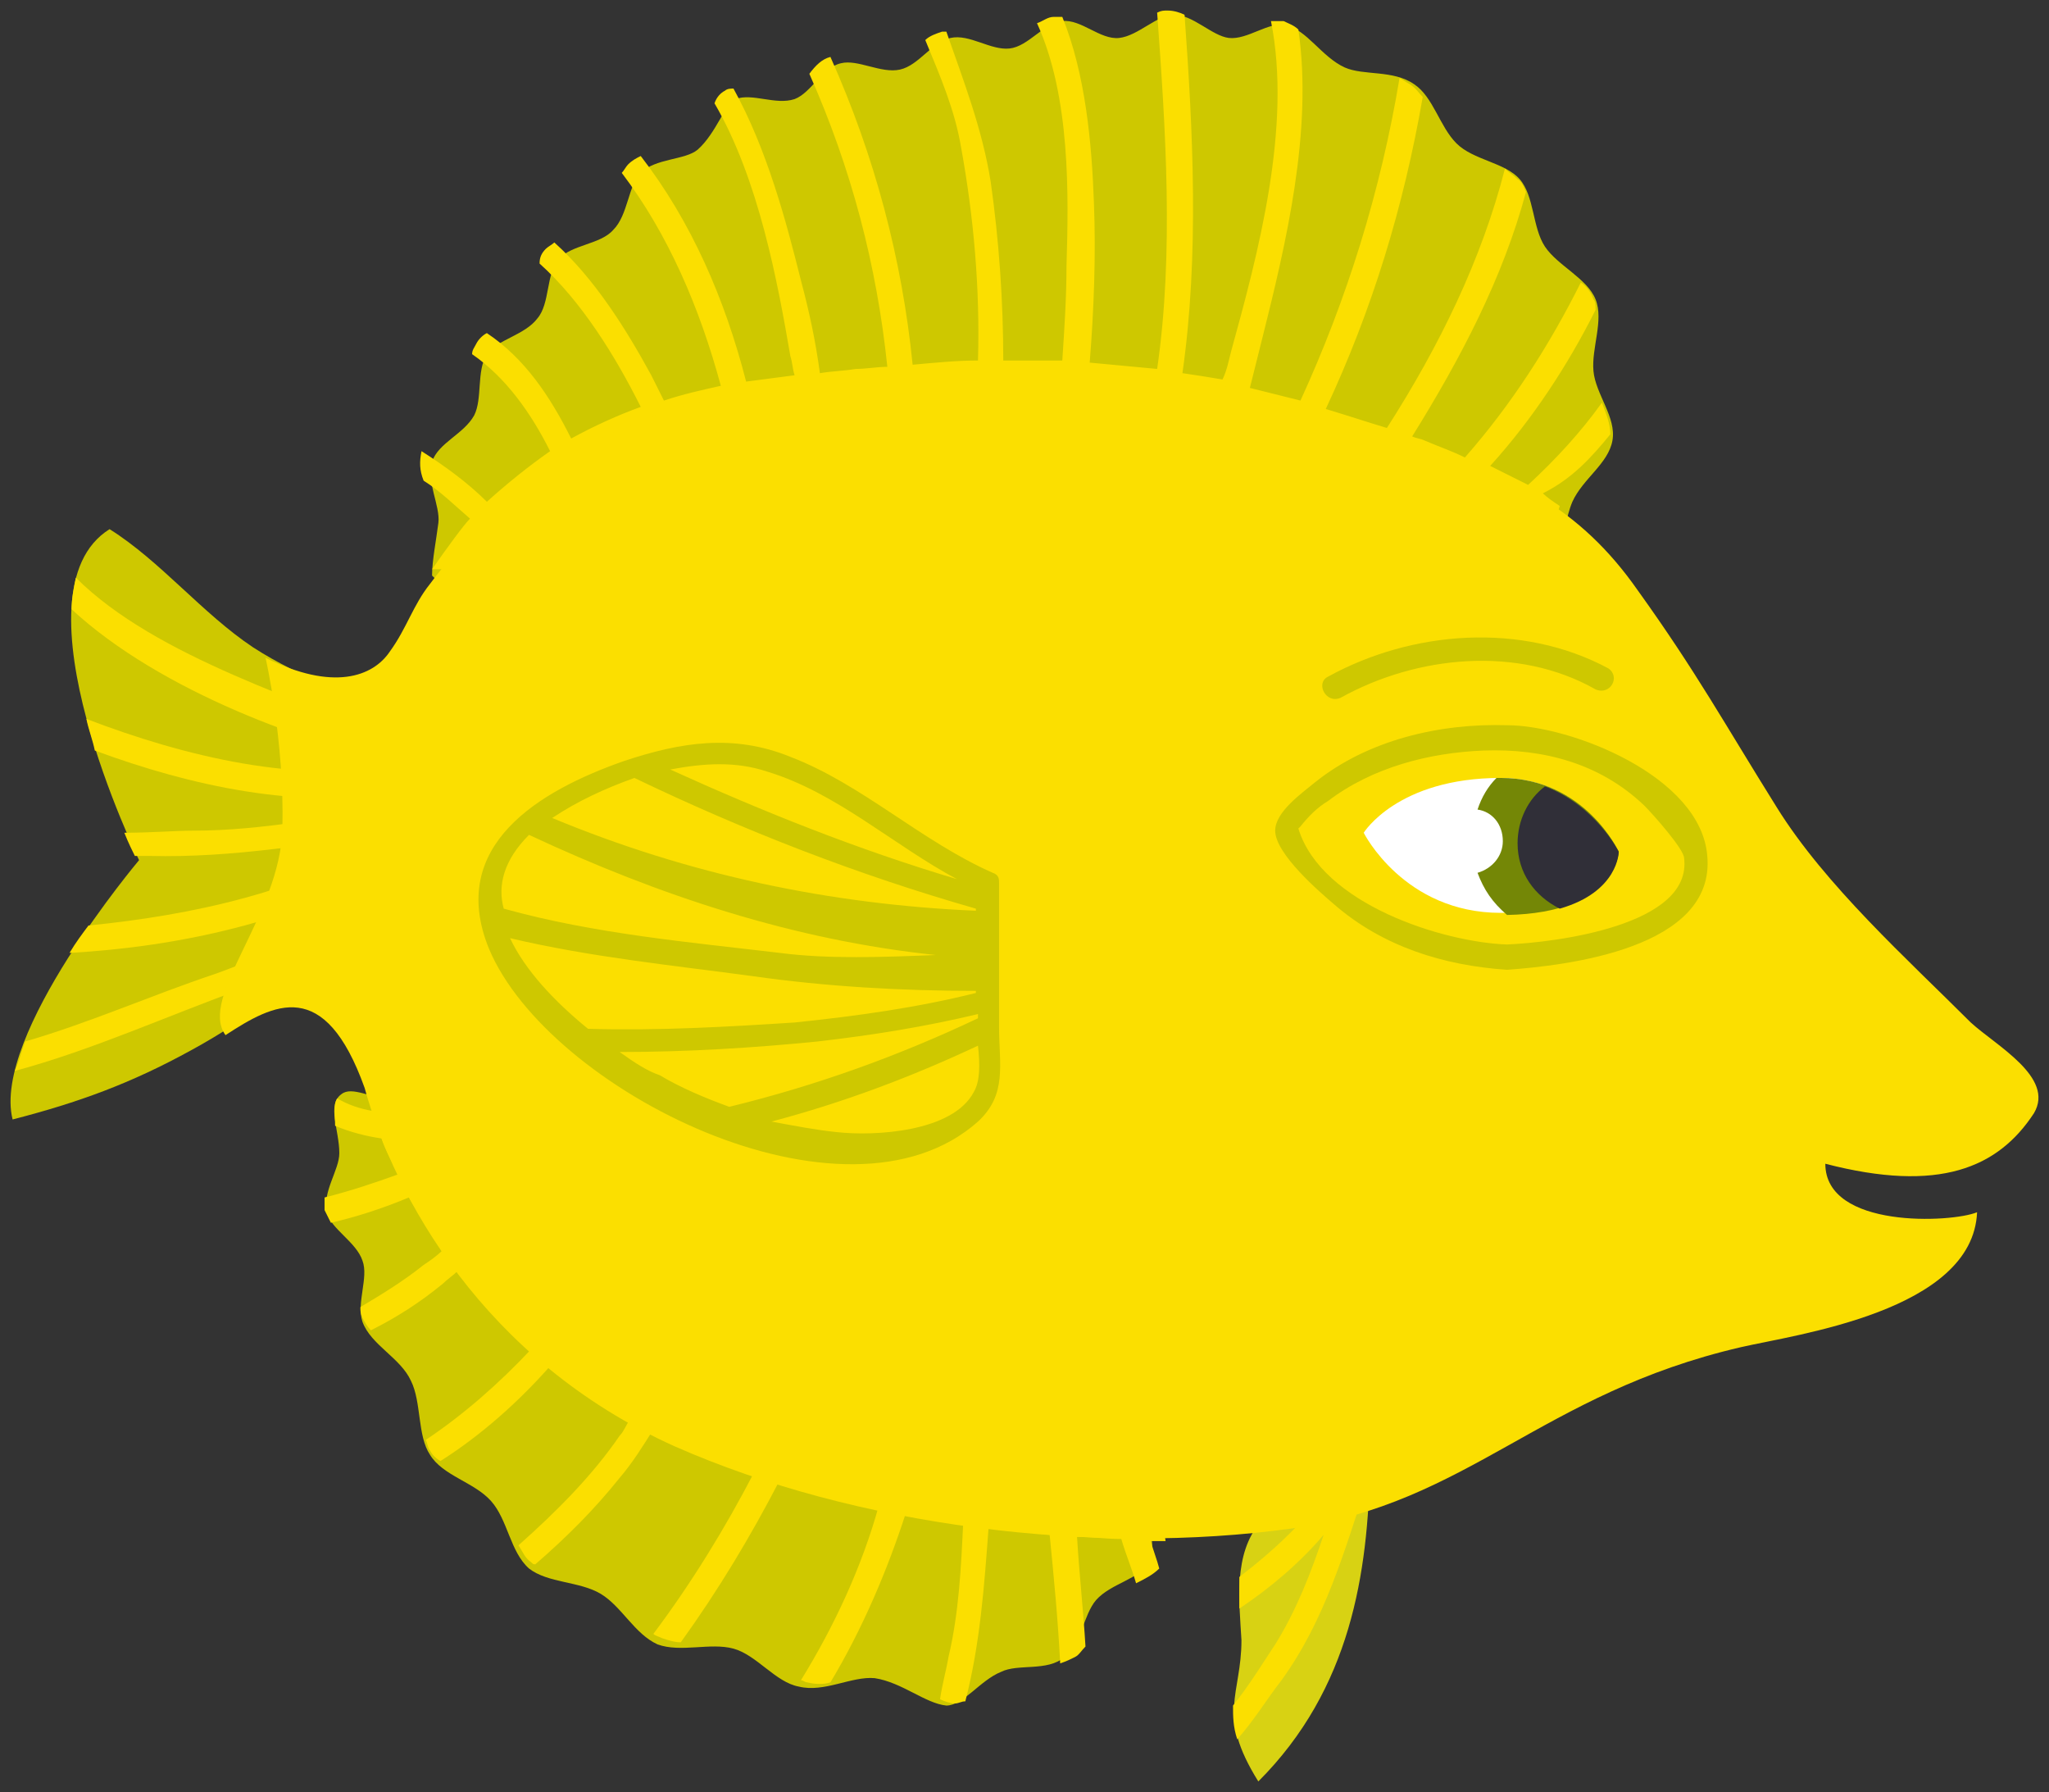 <svg xmlns="http://www.w3.org/2000/svg" xmlns:xlink="http://www.w3.org/1999/xlink" width="97.21" height="85" viewBox="14.402 3.1 97.21 85" version="1.1" xml:space="preserve">
  <rect x="14.402" y="3.1" width="97.21" height="85" fill="#333333" stroke="none"/>
  <defs></defs>
  <g>
    <title>fish-d</title>
    <desc>Created with Sketch.</desc>
    <g id="ocean" stroke="none" fill-rule="evenodd">
      <g id="fish-d">
        <g id="Yellow-tang">
          <g id="flippers_x2F_fins">
            <g id="Group" fill-rule="nonzero">
              <path d="M 88.3 29.4 C 88.6 28.6 88.7 27.6 89 26.9 C 89.5 25.8 90.7 25.1 90.9 24 C 91.1 22.9 90.1 21.8 90 20.7 C 89.9 19.6 90.5 18.3 90.1 17.3 C 89.7 16.3 88.3 15.7 87.7 14.8 C 87.1 13.9 87.2 12.4 86.5 11.6 C 85.8 10.8 84.3 10.7 83.5 9.9 C 82.7 9.1 82.4 7.7 81.5 7.1 C 80.5 6.4 79.1 6.7 78.2 6.3 C 77.1 5.8 76.4 4.5 75.4 4.3 C 74.6 4.1 73.6 5 72.7 4.9 C 71.9 4.8 71 3.8 70.1 3.8 C 69.3 3.8 68.4 4.8 67.5 4.9 C 66.6 5 65.7 4 64.8 4.1 C 63.9 4.2 63.2 5.3 62.3 5.4 C 61.4 5.5 60.4 4.7 59.5 4.9 C 58.6 5.1 58 6.2 57.1 6.4 C 56.2 6.6 55.1 5.9 54.3 6.1 C 53.4 6.3 52.9 7.5 52.1 7.8 C 51.2 8.1 50.1 7.5 49.3 7.8 C 48.8 8 48.4 9.4 47.5 10.2 C 46.9 10.7 45.5 10.6 44.8 11.3 C 44.2 11.9 44.2 13.3 43.5 14 C 42.9 14.7 41.5 14.7 40.9 15.4 C 40.3 16.1 40.5 17.5 39.9 18.2 C 39.3 19 38 19.2 37.5 19.9 C 37 20.7 37.3 22 36.9 22.8 C 36.4 23.7 35.2 24.1 34.9 25 C 34.6 25.9 35.3 27.1 35.2 27.9 C 35.1 28.7 34.9 29.7 34.9 30.4 C 35 30.5 35 30.5 35.1 30.6 L 38.3 30.6 C 38.8 30.4 39.4 30.2 40.3 30.1 C 41.8 29.9 42.4 30.2 43.2 30.6 L 48.3 30.5 C 49 30.2 49.6 30 50.9 30 C 52.2 30 52.9 30.2 53.5 30.5 L 58.8 30.4 C 59.5 30.1 60.1 29.9 61.4 29.9 C 62.7 29.9 63.4 30.1 64 30.4 L 69.3 30.3 C 70 30 70.6 29.8 71.9 29.8 C 73.2 29.8 73.9 30 74.5 30.3 L 79.8 30.2 C 80.5 29.9 81.1 29.7 82.4 29.7 C 83.5 29.7 84.2 29.9 84.8 30.2 L 87.7 30.2 C 87.9 29.8 88.1 29.6 88.3 29.4 Z" id="Shape" fill="#CEC800" stroke-width="1"></path>
              <path d="M 90.8 23.7 C 90.8 23.2 90.6 22.7 90.4 22.2 C 89.4 23.6 88.2 24.9 86.9 26.1 C 86.3 25.8 85.7 25.5 85.1 25.2 C 87.1 23 88.8 20.4 90.1 17.8 C 90.1 17.6 90.1 17.4 90 17.3 C 89.9 17 89.7 16.7 89.4 16.5 C 87.9 19.5 86.1 22.3 83.9 24.8 C 83.3 24.5 82.7 24.3 82 24 C 81.8 23.9 81.6 23.9 81.4 23.8 C 83.7 20.1 85.7 16.3 86.8 12.2 C 86.7 12 86.6 11.7 86.4 11.6 C 86.2 11.4 86 11.3 85.8 11.1 C 84.7 15.4 82.7 19.5 80.2 23.4 C 79.2 23.1 78.3 22.8 77.3 22.5 C 79.5 17.8 81 12.9 81.9 7.7 C 81.7 7.5 81.6 7.3 81.3 7.1 C 81.1 7 81 6.9 80.8 6.8 C 79.9 12.2 78.3 17.3 76.1 22.1 C 75.3 21.9 74.5 21.7 73.7 21.5 C 73.9 20.7 74.1 19.9 74.3 19.1 C 75.4 14.7 76.7 9.3 76 4.5 C 75.8 4.3 75.5 4.2 75.3 4.1 C 75.1 4.1 74.9 4.1 74.7 4.1 C 75.7 9.1 74.1 15.1 72.8 19.8 C 72.7 20.2 72.6 20.7 72.4 21.1 C 71.8 21 71.2 20.9 70.5 20.8 C 71.3 15.2 71 9.3 70.6 3.8 C 70.4 3.7 70.1 3.6 69.8 3.6 C 69.6 3.6 69.5 3.6 69.3 3.7 C 69.7 9.2 70.1 15.1 69.3 20.6 C 68.2 20.5 67.2 20.4 66.1 20.3 C 66.3 17.8 66.4 15.2 66.3 12.7 C 66.2 9.9 65.9 6.6 64.8 3.9 C 64.7 3.9 64.5 3.9 64.4 3.9 C 64.1 3.9 63.9 4.1 63.6 4.2 C 65.2 7.7 65.1 12.4 65 15.7 C 65 17.2 64.9 18.7 64.8 20.2 C 63.9 20.2 63 20.2 62 20.2 C 62 17.4 61.8 14.5 61.4 11.7 C 61 9.2 60.1 6.9 59.3 4.6 C 59.2 4.6 59.2 4.6 59.1 4.6 C 58.8 4.7 58.5 4.8 58.3 5 C 59 6.7 59.7 8.3 60 10.1 C 60.6 13.4 60.9 16.8 60.8 20.2 C 59.8 20.2 58.8 20.3 57.7 20.4 C 57.2 15.4 55.9 10.5 53.8 5.8 C 53.4 5.9 53.1 6.2 52.8 6.6 C 54.8 11.1 56 15.7 56.5 20.5 C 56 20.5 55.5 20.6 55 20.6 C 54.4 20.7 53.9 20.7 53.3 20.8 C 53.1 19.3 52.8 17.9 52.4 16.4 C 51.7 13.6 50.8 10.2 49.2 7.3 C 49.1 7.3 48.9 7.3 48.8 7.4 C 48.6 7.5 48.4 7.7 48.3 8 C 50.4 11.6 51.3 16.5 51.9 20 C 52 20.3 52 20.6 52.1 20.9 C 51.3 21 50.6 21.1 49.8 21.2 C 48.8 17.3 47.2 13.6 44.8 10.5 C 44.6 10.6 44.4 10.7 44.2 10.9 C 44.1 11 44 11.2 43.9 11.3 C 46.1 14.2 47.6 17.7 48.6 21.4 C 47.7 21.6 46.8 21.8 45.9 22.1 C 45.7 21.7 45.5 21.3 45.3 20.9 C 44.1 18.7 42.6 16.3 40.7 14.6 C 40.6 14.7 40.4 14.8 40.3 14.9 C 40.1 15.1 40 15.3 40 15.6 C 42 17.4 43.6 20 44.8 22.4 C 43.7 22.8 42.6 23.3 41.5 23.9 C 40.5 21.9 39.3 20.1 37.5 18.9 C 37.3 19 37.1 19.2 37 19.4 C 36.9 19.6 36.8 19.7 36.8 19.9 C 38.4 21 39.6 22.7 40.5 24.5 C 39.5 25.2 38.5 26 37.5 26.9 C 36.6 26 35.5 25.2 34.4 24.5 C 34.3 25 34.3 25.4 34.5 25.9 C 35.3 26.4 36 27.1 36.7 27.7 C 36.4 28 35.6 29.1 34.9 30.1 L 37.9 30.1 C 38.4 29.9 39 29.7 39.9 29.6 C 41.4 29.4 42 29.7 42.8 30.1 L 47.9 30 C 48.6 29.7 49.2 29.5 50.5 29.5 C 51.8 29.5 52.5 29.7 53.1 30 L 58.4 29.9 C 59.1 29.6 59.7 29.4 61 29.4 C 62.3 29.4 63 29.6 63.6 29.9 L 68.9 29.8 C 69.6 29.5 70.2 29.3 71.5 29.3 C 72.8 29.3 73.5 29.5 74.1 29.8 L 79.4 29.7 C 80.1 29.4 80.7 29.2 82 29.2 C 83.1 29.2 83.8 29.4 84.4 29.7 L 87.3 29.7 C 87.5 29.5 87.7 29.3 87.9 29.1 C 88.1 28.4 88.2 27.7 88.4 27.1 C 88.1 26.9 87.8 26.7 87.6 26.5 C 89 25.8 89.9 24.8 90.8 23.7 Z" id="Shape" fill="#FBDF00" stroke-width="1"></path>
            </g>
            <g id="Group" fill-rule="nonzero">
              <path d="M 32.7 48.5 C 29.7 48.7 26.1 51.5 23.5 52.9 C 20.6 54.5 18.1 55.4 15 56.2 C 14 52.2 21 43.9 21 43.9 C 21 43.9 14.8 31.2 19.6 28.2 C 22 29.7 24 32.2 26.4 33.8 C 28.7 35.3 31.6 36.2 33.6 37.7 L 32.7 48.5 Z" id="Shape" fill="#CEC800" stroke-width="1"></path>
              <path d="M 33.6 38.4 C 29 36.4 21.8 34.3 18 30.5 C 17.9 31 17.8 31.5 17.8 32 C 22 35.9 29.2 38.5 33.5 39.3 L 33.5 39.4 C 28.6 40.3 23.2 39 18.5 37.2 C 18.6 37.7 18.8 38.2 18.9 38.7 C 23.5 40.4 28.6 41.5 33.4 40.7 L 33.3 41.4 C 30.1 41.8 26.9 42.5 23.6 42.5 C 22.7 42.5 21.6 42.6 20.3 42.6 C 20.5 43.1 20.7 43.5 20.8 43.7 C 21 43.7 21.3 43.7 21.5 43.7 C 25.5 43.8 29.3 43.1 33.1 42.6 L 33.1 42.8 C 33.1 42.8 33.1 42.8 33 42.8 C 28.6 45.4 23.6 46.5 18.6 47 C 18.3 47.4 18 47.8 17.7 48.3 C 23 48 28.2 46.8 32.9 44.3 L 33 45.1 C 30.3 46.8 27.4 48.3 24.6 49.3 C 21.6 50.3 18.7 51.6 15.6 52.5 C 15.4 53 15.3 53.5 15.1 53.9 C 18.8 52.9 22.3 51.3 25.9 50 C 28.2 49.2 30.5 48.3 32.7 47.2 L 34 46.6 L 34.3 43.6 L 34.8 38.8 L 33.6 38.4 Z" id="Shape" fill="#FBDF00" stroke-width="1"></path>
            </g>
            <g id="Group" fill-rule="nonzero">
              <path d="M 33.2 55.3 C 32 55.2 31.1 54.6 30.6 55 C 29.9 55.5 30.5 56.7 30.5 57.8 C 30.5 58.6 29.7 59.6 29.9 60.6 C 30.1 61.4 31.3 62 31.6 62.9 C 31.9 63.7 31.3 64.9 31.6 65.8 C 32 66.9 33.4 67.5 33.9 68.6 C 34.4 69.6 34.2 71.2 34.8 72.1 C 35.4 73.1 36.9 73.4 37.7 74.3 C 38.5 75.2 38.6 76.7 39.5 77.5 C 40.4 78.2 41.9 78.1 42.9 78.7 C 43.9 79.3 44.5 80.6 45.6 81.1 C 46.7 81.5 48.1 81 49.2 81.3 C 50.3 81.6 51.2 82.9 52.3 83.1 C 53.5 83.4 54.8 82.6 55.9 82.7 C 57.2 82.9 58.3 83.9 59.3 84 C 60.1 84 60.9 82.8 61.9 82.4 C 62.7 82 64.1 82.4 64.9 81.7 C 65.7 81.1 65.8 79.7 66.4 79 C 67.1 78.2 68.5 78 68.9 77.2 C 69.4 76.3 68.6 74.3 68.6 73.3 C 67.6 72.2 67 71.7 65.1 70.8 C 63.6 70.1 61.6 70.4 59.9 69.8 C 58.3 69.2 56.9 67.8 55.2 67.3 C 53.5 66.8 51.5 67.2 49.9 66.8 C 48 66.2 46.7 64.8 45.4 64.2 C 44.1 63.3 43.6 64 42.4 63.1 C 41.2 62.1 41.8 61.4 40.6 60.4 C 39.4 59.4 38.8 60.2 37.6 59.2 C 36.4 58.2 37 57.4 35.8 56.5 C 34.9 55.5 34.6 56.1 33.2 55.3 Z" id="Shape" fill="#CEC800" stroke-width="1"></path>
              <path d="M 32.7 55.2 C 32.6 55.2 32.5 55.2 32.4 55.1 C 32.4 55.1 32.4 55.1 32.3 55.1 C 32.1 55.1 31.9 55 31.8 55 C 31.8 55 31.8 55 31.8 55 C 31.9 55.3 32 55.6 32.1 55.8 C 31.5 55.7 30.9 55.5 30.4 55.2 C 30.2 55.5 30.3 56 30.3 56.5 C 31 56.8 31.8 57 32.5 57.1 C 32.7 57.7 33 58.2 33.3 58.8 C 32.2 59.2 31 59.6 29.8 59.9 C 29.8 60.1 29.8 60.3 29.8 60.5 C 29.9 60.7 30 60.9 30.1 61.1 C 31.4 60.8 32.6 60.4 33.8 59.9 C 34.3 60.7 34.8 61.6 35.4 62.4 C 35.1 62.7 34.8 62.9 34.5 63.1 C 33.5 63.9 32.5 64.5 31.5 65.1 C 31.5 65.3 31.5 65.4 31.6 65.6 C 31.7 65.8 31.8 66 32 66.2 C 33.2 65.6 34.3 64.9 35.4 64 C 35.6 63.8 35.9 63.6 36.1 63.4 C 37.1 64.7 38.2 66 39.6 67.1 C 38.1 68.7 36.4 70.2 34.6 71.4 C 34.7 71.6 34.7 71.8 34.8 71.9 C 34.9 72.1 35.1 72.3 35.3 72.4 C 37.2 71.2 39 69.6 40.5 67.9 C 41.6 68.8 42.9 69.6 44.3 70.4 C 44.1 70.7 44 71 43.8 71.2 C 42.5 73.1 40.8 74.8 39 76.4 C 39.2 76.7 39.3 77 39.6 77.2 C 39.7 77.3 39.7 77.3 39.8 77.3 C 41.3 76 42.6 74.7 43.8 73.2 C 44.4 72.5 44.9 71.7 45.4 70.9 C 45.7 71.1 46 71.2 46.4 71.4 C 47.6 71.9 48.9 72.4 50.2 72.9 C 48.8 75.6 47.2 78.2 45.4 80.6 C 45.5 80.7 45.6 80.7 45.8 80.8 C 46.1 80.9 46.4 81 46.7 81 C 48.5 78.5 50 76 51.4 73.3 C 52.9 73.8 54.5 74.2 56.1 74.5 C 55.3 77.4 54 80.2 52.4 82.8 C 52.5 82.8 52.6 82.9 52.7 82.9 C 53.1 83 53.5 83 53.8 82.9 C 55.3 80.4 56.5 77.6 57.4 74.8 C 58.3 75 59.2 75.1 60.1 75.3 C 60 77.4 59.9 79.6 59.4 81.7 C 59.3 82.3 59.1 83 59 83.7 C 59.2 83.8 59.5 83.9 59.7 83.9 C 59.9 83.9 60 83.8 60.2 83.8 C 60.9 81.1 61.1 78.3 61.3 75.6 C 62.3 75.7 63.2 75.8 64.2 75.9 C 64.4 77.9 64.6 80 64.7 82 C 65 81.9 65.2 81.8 65.4 81.7 C 65.6 81.6 65.7 81.4 65.9 81.2 C 65.8 79.5 65.6 77.7 65.5 76 C 66.2 76 66.9 76.1 67.6 76.1 C 67.8 76.8 68.1 77.5 68.3 78.2 C 68.7 78 69.1 77.8 69.4 77.5 C 69.3 77.1 69.1 76.6 69 76.2 C 69.2 76.2 69.5 76.2 69.7 76.2 C 69.6 75.4 69.4 74.5 69.3 73.9 C 69.3 73.9 69.3 73.8 69.3 73.8 C 69.3 73.7 69.3 73.5 69.3 73.4 C 69.2 73.3 69.1 73.2 69 73.1 C 69 73 68.9 73 68.9 73 C 68.8 72.9 68.8 72.9 68.7 72.8 C 68.6 72.7 68.6 72.7 68.5 72.6 C 68.5 72.6 68.4 72.5 68.4 72.5 C 68.3 72.4 68.2 72.4 68.2 72.3 C 68.2 72.3 68.2 72.3 68.2 72.3 C 67.8 72 67.4 71.7 66.8 71.4 C 66.5 71.3 66.3 71.1 65.9 71 C 65.6 70.8 65.2 70.7 64.9 70.7 C 64 70.5 63.1 70.5 62.1 70.4 C 62.1 70.4 62 70.4 62 70.4 C 61.8 70.4 61.7 70.3 61.5 70.3 C 61.4 70.3 61.4 70.3 61.3 70.3 C 61.1 70.3 60.9 70.2 60.7 70.1 C 59.1 69.5 57.7 68.1 56 67.6 C 55.8 67.5 55.5 67.5 55.3 67.4 C 55.3 67.4 55.2 67.4 55.2 67.4 C 55 67.4 54.8 67.3 54.6 67.3 C 53.9 67.3 53.3 67.3 52.6 67.2 C 52.5 67.2 52.4 67.2 52.3 67.2 C 52.2 67.2 52.1 67.2 51.9 67.2 C 51.8 67.2 51.6 67.2 51.5 67.2 C 51.4 67.2 51.3 67.2 51.2 67.2 C 51 67.2 50.8 67.1 50.6 67.1 C 50.4 67 50.2 67 49.9 66.9 C 49.8 66.9 49.7 66.8 49.6 66.8 C 49.5 66.7 49.4 66.7 49.3 66.6 C 49.2 66.5 49.1 66.5 48.9 66.4 C 48.8 66.4 48.8 66.3 48.7 66.3 C 48.2 66 47.7 65.6 47.2 65.3 C 47 65.2 46.8 65.1 46.7 64.9 C 46.7 64.9 46.6 64.8 46.6 64.8 C 46.4 64.7 46.2 64.6 46 64.5 C 45.9 64.4 45.8 64.4 45.7 64.3 C 45.7 64.3 45.6 64.3 45.6 64.3 C 45.5 64.3 45.5 64.2 45.4 64.2 C 45.4 64.2 45.3 64.2 45.3 64.2 C 45.3 64.2 45.2 64.2 45.2 64.1 C 45.2 64.1 45.1 64.1 45.1 64.1 C 45.1 64.1 45 64.1 45 64.1 C 45 64.1 44.9 64.1 44.9 64.1 C 44.9 64.1 44.8 64.1 44.8 64.1 C 44.6 64.1 44.3 64 44.1 64 C 44.1 64 44.1 64 44.1 64 C 43.8 63.9 43.4 63.8 43 63.5 C 43 63.5 43 63.5 42.9 63.4 C 41.7 62.4 42.3 61.7 41.1 60.7 C 41 60.6 40.9 60.5 40.7 60.5 C 40.7 60.5 40.7 60.5 40.7 60.5 C 40.6 60.4 40.5 60.4 40.4 60.4 C 40.4 60.4 40.4 60.4 40.3 60.4 C 40.2 60.4 40.1 60.3 40 60.3 C 40 60.3 40 60.3 40 60.3 C 39.9 60.3 39.8 60.3 39.7 60.3 C 39.2 60.2 38.7 60.2 38 59.7 C 37.9 59.6 37.8 59.6 37.8 59.5 C 37.8 59.5 37.8 59.5 37.8 59.5 C 37.8 59.5 37.7 59.4 37.7 59.4 C 37.7 59.4 37.7 59.4 37.7 59.4 C 37.7 59.3 37.6 59.3 37.6 59.2 C 37.6 59.2 37.6 59.2 37.6 59.2 C 37.3 58.7 37.3 58.3 37 57.9 C 37 57.8 36.9 57.8 36.9 57.7 C 36.8 57.5 36.6 57.3 36.3 57.1 C 36.1 56.9 35.9 56.8 35.7 56.8 C 35.2 56.5 34.8 56.6 34.2 56.4 C 34.2 56.4 34.2 56.4 34.1 56.4 C 34 56.4 33.9 56.3 33.8 56.3 C 33.8 56.3 33.7 56.3 33.7 56.3 C 33.6 56.2 33.4 56.2 33.3 56.1 C 33.2 56.1 33 56.1 32.9 56 C 32.8 55.2 32.8 55.2 32.7 55.2 Z" id="Shape" fill="#FBDF00" stroke-width="1"></path>
            </g>
            <g id="Group">
              <path d="M 75.9 73.5 C 75.6 74.6 74.8 74.6 74.2 75.3 C 72.9 76.8 73.2 79.1 73.3 80.9 C 73.3 83.5 72.1 84.4 74.1 87.6 C 78.5 83.2 79.3 77.7 79.4 72.6 L 75.9 73.5 Z" id="Shape" fill="#D8D213" fill-rule="nonzero" stroke-width="1"></path>
              <path d="M 78.4 73 C 78.4 73 74.8 74.6 74.2 75.3 C 72.9 76.8 73.2 79.1 73.3 80.9 C 73.3 83.5 72.1 84.4 74.1 87.6 C 78.5 83.2 79.3 77.7 79.4 72.6 L 78.4 73 Z" id="Shape" stroke-width="1" fill="none"></path>
              <path d="M 78.4 73 C 78.4 73 78.1 73.1 77.6 73.4 C 76.5 75.1 74.9 76.6 73.2 77.9 C 73.2 78.4 73.2 78.9 73.2 79.4 C 74.7 78.4 76.1 77.2 77.2 75.9 C 76.6 77.7 75.9 79.5 74.9 81.1 C 74.3 82 73.7 83 72.9 84 C 72.9 84.5 72.9 85 73.1 85.6 C 73.9 84.7 74.5 83.7 75.2 82.8 C 77.3 79.9 78.2 76.6 79.3 73.3 C 79.3 73 79.3 72.8 79.3 72.5 L 78.4 73 Z" id="Shape" fill="#FBDF00" fill-rule="nonzero" stroke-width="1"></path>
            </g>
          </g>
          <g id="fish" fill-rule="nonzero">
            <g>
              <path d="M 107.9 51.6 C 104.9 48.6 101 45.1 98.7 41.4 C 96.2 37.4 94.9 35 92.1 31.1 C 89.3 27.1 86.2 25.8 81.9 24.1 C 73 20.6 64.6 20 55.2 21 C 47.5 21.8 40.7 22.9 34.8 30.8 C 34 31.8 33.7 32.9 32.9 34 C 32.1 35.2 30.2 35.9 27 34.3 C 27 34.3 27.9 38.2 27.8 42.4 C 27.7 46.5 23.8 50.4 25.1 52.2 C 27.4 50.7 29.8 49.4 31.7 54.7 C 33.1 59.8 37.3 67.6 46.4 71.7 C 55 75.5 66.3 76.9 75.7 75.6 C 84.1 74.4 87.5 69.2 97 67 C 99.6 66.4 108 65.3 108.2 60.6 C 107 61.1 101 61.4 101 58.3 C 106.4 59.7 109.2 58.5 110.9 55.9 C 111.9 54.2 109.1 52.7 107.9 51.6 Z" id="Shape" stroke-width="1" fill="#FBDF00"></path>
            </g>
            <g id="eye">
              <path d="M 95.4 43.7 C 95.1 39.9 88.9 37.5 85.9 37.5 C 82.7 37.4 79.3 38.2 76.8 40.2 C 76.2 40.7 74.9 41.6 74.9 42.5 C 74.9 43.6 77 45.4 77.7 46 C 80 48 82.9 48.9 85.9 49.1 C 88.7 48.9 95.8 48.1 95.4 43.7 Z M 85.9 47.9 C 82.9 47.8 77.1 46 76 42.4 C 76 42.4 76 42.4 76.1 42.3 C 76.5 41.8 76.9 41.4 77.4 41.1 C 79.5 39.5 82.2 38.8 84.8 38.7 C 87.6 38.6 90.3 39.3 92.4 41.3 C 92.9 41.8 94.3 43.4 94.3 43.8 C 94.7 47 88.2 47.8 85.9 47.9 Z" id="Shape" fill="#CEC800" stroke-width="1"></path>
              <path d="M 90.7 34.8 C 86.6 32.6 81.4 33 77.4 35.2 C 76.8 35.5 77.3 36.5 78 36.2 C 81.6 34.2 86.4 33.7 90.1 35.8 C 90.8 36.1 91.3 35.2 90.7 34.8 Z" id="Shape" fill="#CEC800" stroke-width="1"></path>
              <path d="M 85.6 46.4 C 91.1 46.4 91.1 43.4 91.1 43.4 C 91.1 43.4 89.5 40 85.6 40 C 80.7 40 79.1 42.6 79.1 42.6 C 79.1 42.6 81 46.4 85.6 46.4 Z" id="Shape" fill="#FFFFFF" stroke-width="1"></path>
              <path d="M 85.6 40 C 85.5 40 85.5 40 85.4 40 C 85 40.4 84.7 40.9 84.5 41.5 C 85.2 41.6 85.7 42.2 85.7 43 C 85.7 43.7 85.2 44.3 84.5 44.5 C 84.8 45.3 85.2 45.9 85.9 46.5 C 91.1 46.4 91.2 43.5 91.2 43.5 C 91.2 43.5 89.6 40 85.6 40 Z" id="Shape" fill="#748706" stroke-width="1"></path>
              <path d="M 87.7 40.4 C 86.9 41 86.4 42 86.4 43.1 C 86.4 44.5 87.2 45.6 88.4 46.2 C 91.2 45.4 91.2 43.5 91.2 43.5 C 91.2 43.5 90.1 41.3 87.7 40.4 Z" id="Shape" fill="#302F38" stroke-width="1"></path>
            </g>
            <path d="M 61.8 51.8 C 61.8 49.5 61.8 47.3 61.8 45 C 61.8 44.8 61.8 44.6 61.5 44.5 C 58.1 43 55.3 40.3 51.9 39 C 49.2 37.9 46.7 38.3 44 39.2 C 40 40.6 35.6 43.2 37.6 48.1 C 40.4 54.8 54.5 61.9 60.8 56.3 C 62.2 55 61.8 53.6 61.8 51.8 Z M 50.8 39.7 C 54.1 40.7 56.8 43.2 59.8 44.8 C 55.1 43.4 50.6 41.6 46.2 39.6 C 47.8 39.3 49.3 39.2 50.8 39.7 Z M 40.6 41.9 C 41.8 41.1 43.1 40.5 44.5 40 C 49.7 42.5 55.1 44.6 60.7 46.2 C 60.7 46.2 60.7 46.3 60.7 46.3 C 53.8 46 47.1 44.6 40.6 41.9 Z M 39.5 42.7 C 45.7 45.6 52.1 47.7 58.8 48.4 C 56.3 48.5 53.7 48.6 51.4 48.3 C 47.2 47.8 42.6 47.4 38.3 46.2 C 38 45.1 38.3 43.9 39.5 42.7 Z M 38.6 47.6 C 42.4 48.5 46.4 48.9 50.1 49.4 C 53.6 49.9 57.2 50.1 60.7 50.1 C 60.7 50.1 60.7 50.2 60.7 50.2 C 57.9 50.9 55 51.3 52.1 51.6 C 49 51.8 45.6 52 42.3 51.9 C 40.7 50.6 39.3 49.1 38.6 47.6 Z M 43.8 53 C 47 53 50.2 52.8 53.2 52.5 C 55.8 52.2 58.3 51.8 60.8 51.2 C 60.8 51.3 60.8 51.4 60.8 51.4 C 57 53.2 53.1 54.6 49 55.6 C 47.9 55.2 46.7 54.7 45.7 54.1 C 45.1 53.9 44.5 53.5 43.8 53 Z M 60.6 54.9 C 59.6 56.8 55.9 57 54.1 56.8 C 53.1 56.7 52.1 56.5 51 56.3 C 54.4 55.4 57.6 54.2 60.8 52.7 C 60.9 53.6 60.9 54.4 60.6 54.9 Z" id="fin" fill="#CEC800" stroke-width="1"></path>
          </g>
        </g>
      </g>
    </g>
  </g>
</svg>